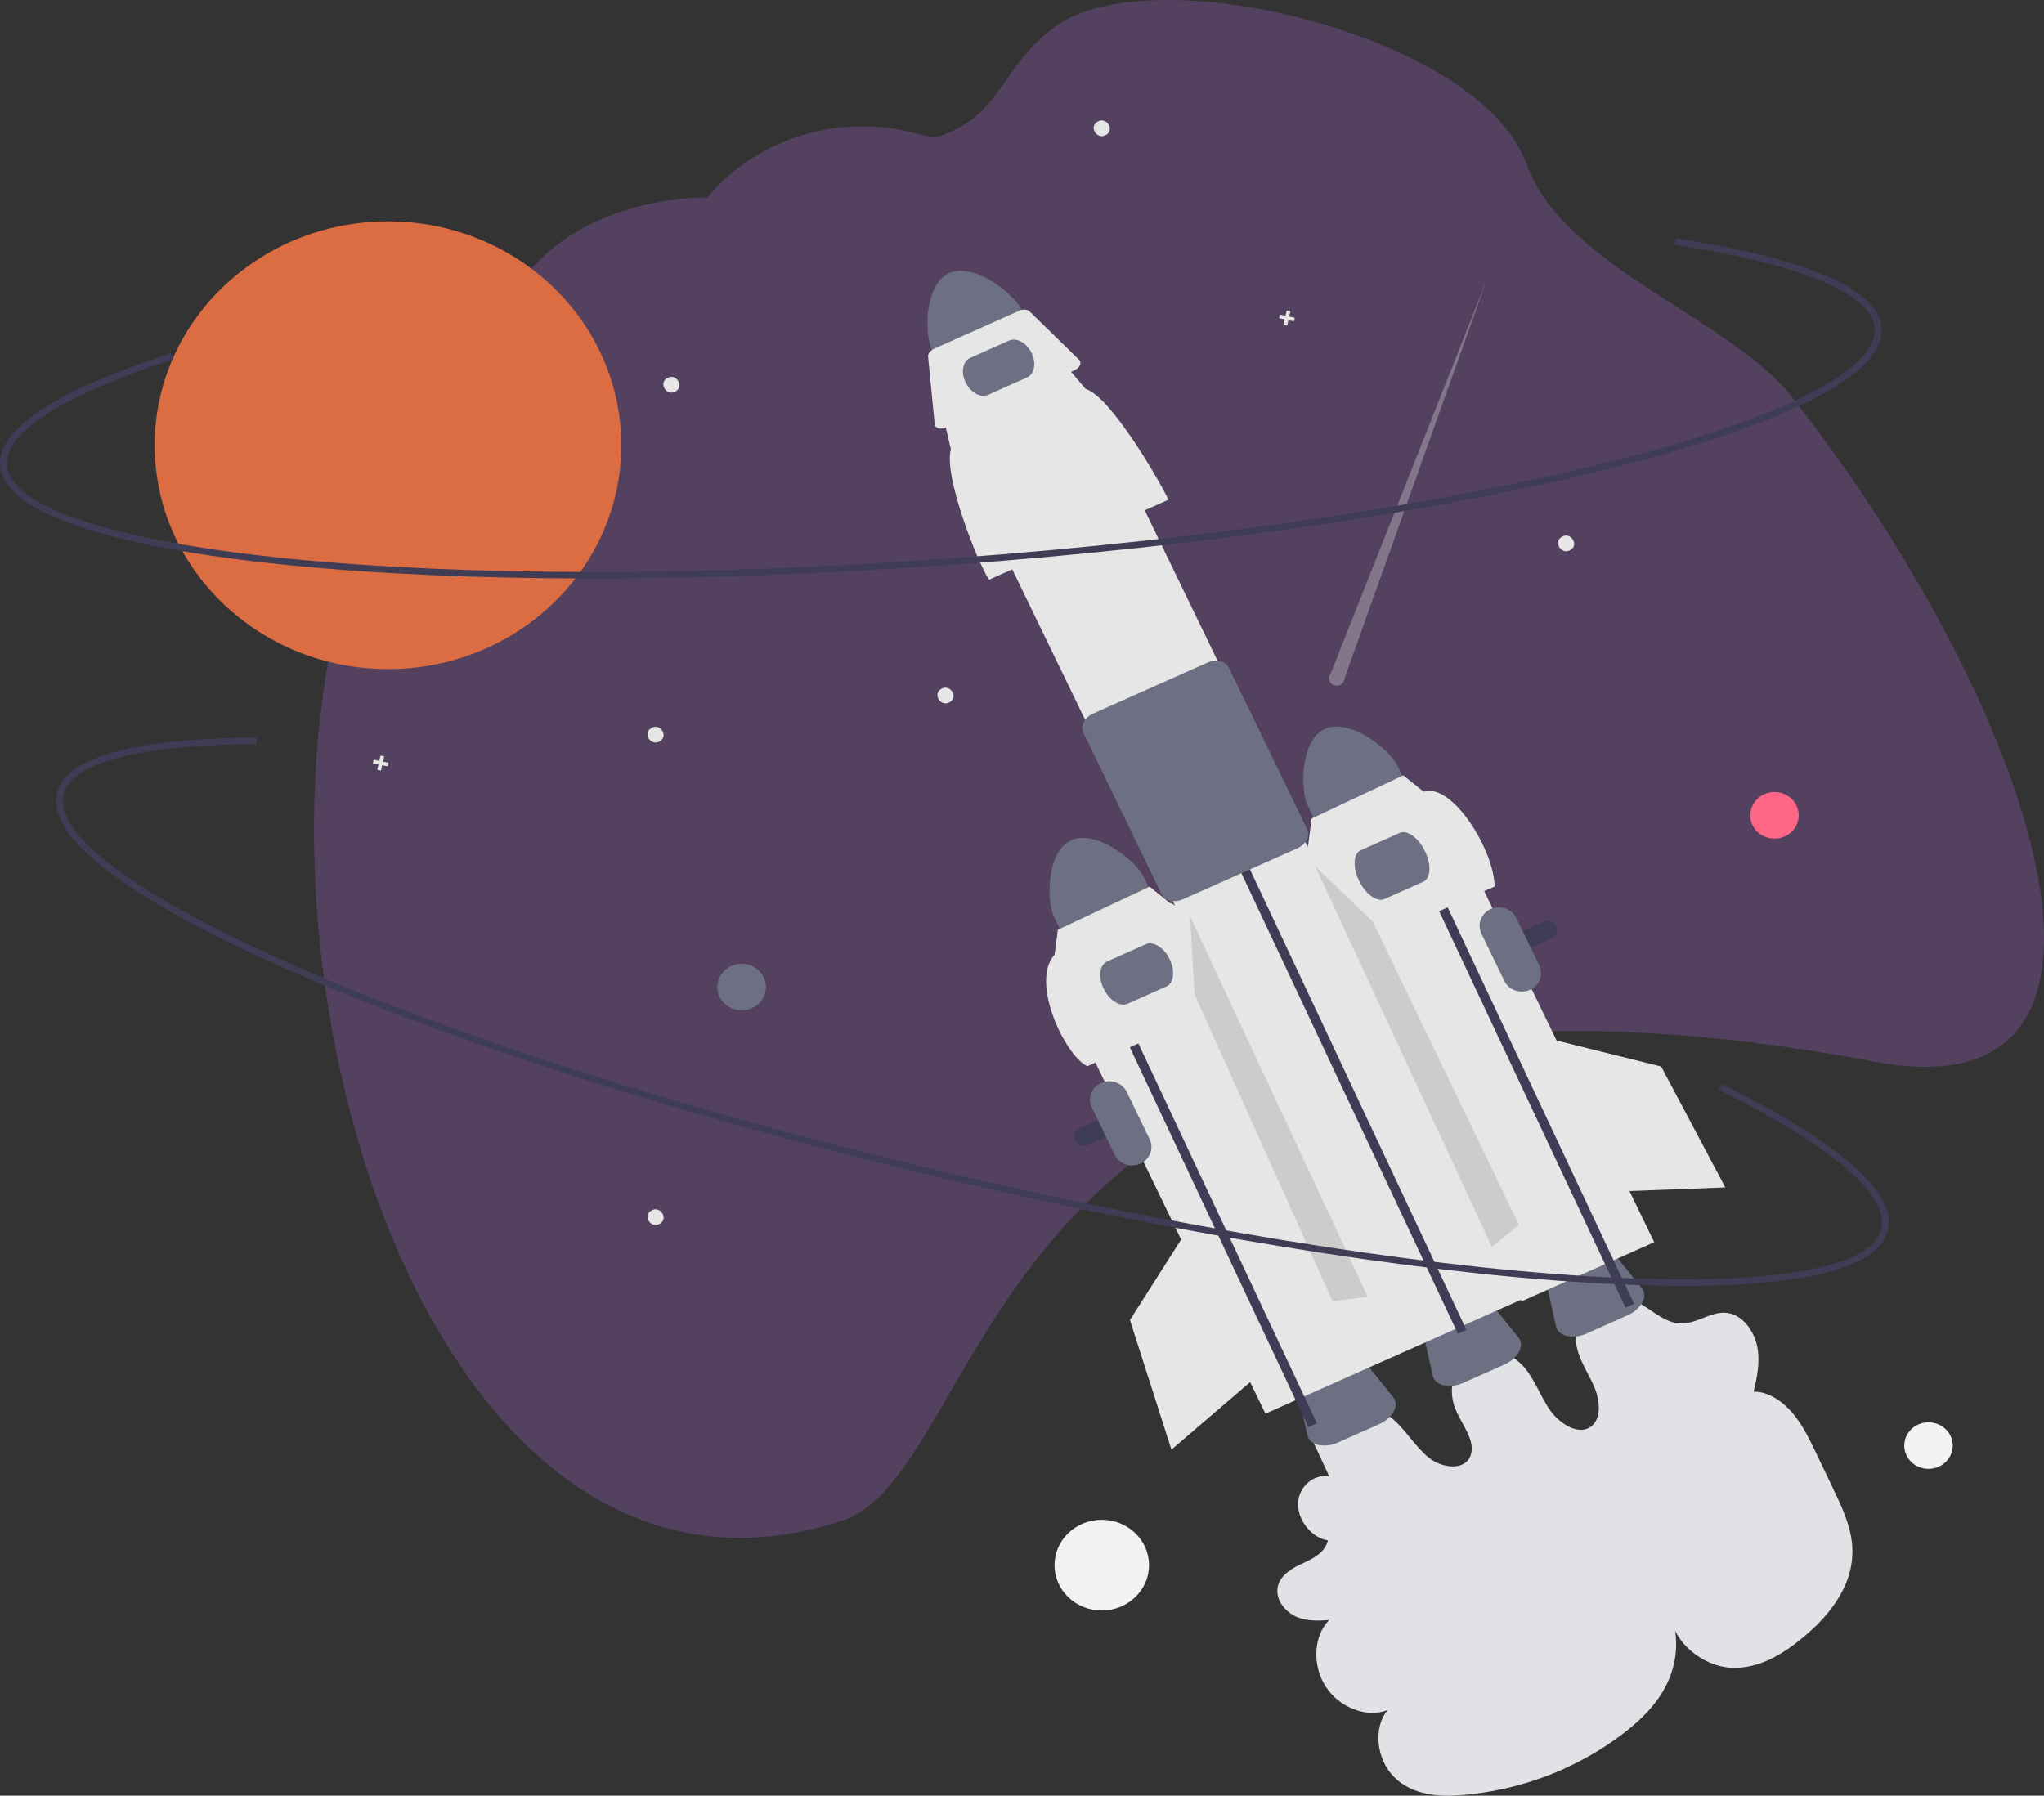 <svg width="206" height="181" viewBox="0 0 206 181" fill="none" xmlns="http://www.w3.org/2000/svg">
<rect x="0" y="0" width="206" height="181" fill="#333333" stroke="none"/>
<g clip-path="url(#clip0)">
<path d="M131.979 144.547L133.959 148.807C132.35 148.561 130.853 149.88 130.82 151.574C130.786 153.267 132.221 155.029 133.831 155.27C133.523 156.585 132.196 157.165 131.044 157.696C129.892 158.228 128.65 159.109 128.736 160.51C128.805 161.635 129.774 162.628 130.804 163.028C131.833 163.427 132.913 163.366 133.956 163.299C132.376 164.885 132.222 167.866 133.61 170.005C134.997 172.144 137.768 173.197 139.843 172.373C138.377 174.123 138.695 177.328 140.515 179.134C142.349 180.955 145.007 181.131 147.33 180.939C153.247 180.459 158.886 178.315 163.539 174.775C165.316 173.42 166.975 171.827 167.988 169.749C169.002 167.671 169.3 165.04 168.356 162.675C168.611 165.637 171.701 167.977 174.48 168.108C177.259 168.239 179.686 166.736 181.748 165.023C184.491 162.745 187.03 159.551 186.654 155.61C186.467 153.659 185.579 151.783 184.709 149.966L183.02 146.443C182.339 145.02 181.642 143.574 180.616 142.38C179.59 141.186 178.166 140.262 176.741 140.271C177.067 138.843 177.395 137.361 177.122 135.844C176.848 134.326 175.803 132.754 174.381 132.399C172.572 131.947 171.038 133.549 169.219 133.398C167.468 133.253 166.02 131.566 164.32 130.898C163.62 130.607 162.847 130.519 162.095 130.644C161.344 130.769 160.646 131.101 160.089 131.6C159.011 132.61 158.561 134.317 158.948 135.931C159.287 137.345 160.189 138.592 160.736 139.956C161.283 141.32 161.368 143.074 160.317 143.819C159.049 144.718 157.118 143.495 156.127 142.015C155.136 140.535 154.567 138.743 153.314 137.499C151.835 136.03 149.52 135.686 147.997 136.708C146.474 137.731 145.891 140.021 146.659 141.967C147.287 143.558 148.725 145.168 148.226 146.667C147.699 148.251 145.393 148.05 144.001 146.931C142.61 145.812 141.686 144.126 140.312 142.981C138.916 141.819 137.094 141.309 135.494 141.635C134.682 141.815 133.931 142.189 133.31 142.722C132.689 143.255 132.217 143.929 131.939 144.683" fill="#E1E2E6"/>
<path d="M164.029 132.577L159.922 134.408C159.304 134.7 158.604 134.791 157.928 134.666C157.332 134.53 156.929 134.181 156.823 133.706L155.867 129.422C155.687 128.614 156.384 127.658 157.525 127.149L159.794 126.137C160.935 125.628 162.146 125.734 162.673 126.387L165.468 129.851C165.778 130.235 165.797 130.756 165.52 131.281C165.184 131.857 164.66 132.312 164.029 132.577Z" fill="#6D7082"/>
<path d="M36.67 53.402C40.532 43.259 46.558 34.003 54.362 26.224C60.983 19.628 71.289 19.902 71.289 19.902L71.348 19.832C73.828 16.896 77.156 14.729 80.915 13.603C84.673 12.476 88.695 12.439 92.475 13.498C93.458 13.768 94.213 13.888 94.573 13.768C101.126 11.567 100.818 6.599 106.472 2.596C116.372 -4.411 149.208 3.616 153.838 16.511C157.59 26.962 174.342 32.027 180.6 40.021C181.579 41.271 182.539 42.535 183.48 43.814C183.922 44.409 184.358 45.007 184.79 45.61C189.224 51.773 193.202 58.226 196.694 64.923C198.984 69.298 200.974 73.812 202.652 78.436C209.179 96.747 206.947 110.389 188.951 107.019C186.82 106.619 184.741 106.261 182.713 105.945C179.777 105.485 176.943 105.107 174.211 104.811C170.532 104.41 167.033 104.147 163.712 104.022C162.595 103.979 161.499 103.95 160.423 103.935C144.519 103.724 132.722 106.596 123.735 111.056C122.212 111.81 120.768 112.607 119.404 113.449C117.321 114.727 115.332 116.141 113.451 117.681C110.848 119.825 108.447 122.185 106.278 124.735L106.158 124.875C95.647 137.214 92.187 150.875 84.875 153.28C53.618 163.563 33.85 126.286 31.822 89.82C31.72 87.983 31.663 86.15 31.653 84.323C31.646 83.507 31.651 82.692 31.665 81.88C31.697 79.76 31.795 77.655 31.958 75.575C32.019 74.779 32.089 73.988 32.17 73.202C32.258 72.353 32.355 71.51 32.466 70.671C33.261 64.527 34.652 58.681 36.67 53.402Z" fill="#544160"/>
<path d="M133.551 73.465C131.055 74.58 131.014 79.576 131.796 81.195L133.215 84.125L142.257 80.093L140.838 77.163C140.054 75.545 136.049 72.353 133.551 73.465Z" fill="#6D7082"/>
<path d="M109.253 115.53C109.094 115.53 108.937 115.494 108.796 115.423C108.655 115.353 108.534 115.25 108.443 115.125C108.352 115 108.293 114.856 108.273 114.704C108.252 114.553 108.27 114.399 108.324 114.256C108.368 114.138 108.436 114.031 108.524 113.939C108.612 113.847 108.718 113.773 108.836 113.721L155.531 92.901C155.649 92.848 155.776 92.818 155.906 92.813C156.035 92.808 156.165 92.827 156.287 92.87C156.409 92.913 156.521 92.978 156.616 93.062C156.712 93.147 156.789 93.248 156.844 93.361C156.954 93.589 156.965 93.85 156.875 94.086C156.785 94.323 156.601 94.515 156.364 94.621H156.364L109.669 115.441C109.539 115.5 109.397 115.53 109.253 115.53Z" fill="#3F3D56"/>
<path d="M145.779 81.962L132.431 87.913L153.369 131.161L166.716 125.21L145.779 81.962Z" fill="#E6E6E6"/>
<path d="M95.674 27.519C93.177 28.635 93.136 33.63 93.919 35.249L95.337 38.179L104.379 34.147L102.961 31.218C102.176 29.599 98.172 26.408 95.674 27.519Z" fill="#6D7082"/>
<path d="M151.604 137.548L147.497 139.38C146.88 139.672 146.179 139.763 145.503 139.638C144.907 139.502 144.504 139.153 144.398 138.677L143.442 134.394C143.262 133.586 143.959 132.629 145.101 132.121L147.369 131.109C148.51 130.6 149.721 130.705 150.248 131.359L153.043 134.823C153.353 135.207 153.372 135.728 153.095 136.252C152.759 136.829 152.235 137.284 151.604 137.548Z" fill="#6D7082"/>
<path d="M138.976 143.561L134.869 145.392C134.252 145.685 133.551 145.776 132.875 145.65C132.279 145.515 131.876 145.165 131.77 144.69L130.814 140.406C130.634 139.598 131.331 138.642 132.473 138.133L134.741 137.122C135.882 136.613 137.093 136.718 137.62 137.372L140.415 140.835C140.725 141.219 140.744 141.741 140.467 142.265C140.131 142.842 139.607 143.297 138.976 143.561Z" fill="#6D7082"/>
<path d="M111.463 43.373L98.115 49.324L140.438 136.745L153.786 130.793L111.463 43.373Z" fill="#E6E6E6"/>
<path d="M125.312 88.438L123.814 85.275L124.677 84.894L126.17 88.046L147.791 134.053L146.93 134.437" fill="#3F3D56"/>
<path d="M142.204 85.809L140.707 82.646L141.569 82.265L143.062 85.417L164.683 131.424L163.822 131.808" fill="#3F3D56"/>
<path d="M117.763 50.369L99.678 58.433C98.526 56.714 95.055 47.904 95.835 45.29L95.249 42.798L107.737 37.23L109.408 39.203C111.89 39.934 116.72 48.208 117.763 50.369Z" fill="#E6E6E6"/>
<path d="M108.259 37.336L95.373 43.082C94.897 43.294 94.39 43.216 94.241 42.908C94.22 42.864 94.206 42.816 94.202 42.767L93.535 35.939C93.506 35.647 93.767 35.315 94.165 35.138L102.711 31.327C103.109 31.15 103.541 31.172 103.756 31.382L108.763 36.275C109.019 36.525 108.88 36.953 108.452 37.231C108.391 37.271 108.326 37.306 108.259 37.336Z" fill="#E6E6E6"/>
<path d="M118.366 90.832C118.227 90.832 118.088 90.816 117.952 90.785C117.761 90.747 117.581 90.667 117.427 90.552C117.273 90.437 117.148 90.29 117.062 90.122L109.184 73.849C108.858 73.175 109.296 72.313 110.16 71.928L121.696 66.784C122.56 66.399 123.528 66.633 123.855 67.307L131.733 83.581C131.812 83.752 131.849 83.938 131.841 84.126C131.833 84.313 131.78 84.496 131.687 84.66C131.485 85.033 131.157 85.33 130.757 85.501L119.221 90.645C118.954 90.766 118.662 90.83 118.366 90.832Z" fill="#6D7082"/>
<path d="M119.944 93.295L106.596 99.247L127.534 142.495L140.881 136.543L119.944 93.295Z" fill="#E6E6E6"/>
<path d="M103.499 38.05L99.585 39.795C98.83 40.132 97.811 39.571 97.314 38.544C96.817 37.518 97.027 36.408 97.782 36.072L101.697 34.326C102.452 33.989 103.471 34.551 103.968 35.577C104.465 36.604 104.255 37.713 103.499 38.05Z" fill="#6D7082"/>
<path d="M107.976 84.682C105.48 85.797 105.439 90.793 106.222 92.412L107.64 95.342L116.682 91.31L115.264 88.38C114.479 86.762 110.474 83.571 107.976 84.682Z" fill="#6D7082"/>
<path d="M66.511 74.71C65.629 75.274 64.727 73.932 65.625 73.394C66.507 72.83 67.409 74.172 66.511 74.71Z" fill="#E6E6E6"/>
<path d="M158.277 55.432C157.396 55.995 156.493 54.654 157.392 54.115C158.273 53.551 159.176 54.893 158.277 55.432Z" fill="#E6E6E6"/>
<path d="M95.73 70.767C94.848 71.331 93.946 69.989 94.844 69.45C95.726 68.887 96.628 70.228 95.73 70.767Z" fill="#E6E6E6"/>
<path d="M66.511 123.345C65.629 123.908 64.727 122.567 65.625 122.028C66.507 121.464 67.409 122.806 66.511 123.345Z" fill="#E6E6E6"/>
<path d="M111.481 13.589C110.599 14.152 109.697 12.811 110.595 12.272C111.477 11.708 112.379 13.05 111.481 13.589Z" fill="#E6E6E6"/>
<path d="M68.109 39.439C67.227 40.003 66.325 38.661 67.223 38.123C68.105 37.559 69.007 38.901 68.109 39.439Z" fill="#E6E6E6"/>
<path d="M130.491 32.028L129.93 31.91L130.053 31.372L129.679 31.293L129.556 31.832L128.995 31.714L128.913 32.073L129.474 32.191L129.351 32.729L129.725 32.808L129.848 32.269L130.409 32.387L130.491 32.028Z" fill="#E6E6E6"/>
<path d="M39.159 76.89L38.598 76.772L38.721 76.234L38.347 76.155L38.224 76.693L37.663 76.575L37.581 76.934L38.142 77.052L38.019 77.591L38.393 77.669L38.516 77.131L39.077 77.249L39.159 76.89Z" fill="#E6E6E6"/>
<path d="M154.184 99.774C153.717 99.981 153.184 100.003 152.701 99.833C152.217 99.664 151.824 99.317 151.607 98.87L149.298 94.102C149.082 93.654 149.06 93.142 149.237 92.679C149.414 92.215 149.775 91.838 150.241 91.63C150.708 91.422 151.241 91.401 151.724 91.57C152.207 91.739 152.6 92.085 152.818 92.532L155.126 97.301C155.342 97.749 155.365 98.261 155.188 98.724C155.011 99.188 154.65 99.566 154.184 99.774Z" fill="#6D7082"/>
<path d="M114.921 117.3C114.454 117.507 113.921 117.529 113.437 117.359C112.954 117.19 112.561 116.843 112.344 116.396L110.035 111.628C109.819 111.18 109.797 110.668 109.974 110.205C110.151 109.741 110.512 109.364 110.978 109.156C111.445 108.948 111.978 108.927 112.461 109.096C112.944 109.265 113.337 109.611 113.554 110.058L115.863 114.827C116.079 115.275 116.101 115.786 115.925 116.25C115.748 116.714 115.387 117.091 114.921 117.3Z" fill="#6D7082"/>
<path d="M150.628 89.356L135.149 96.258C134.164 94.786 131.193 87.246 131.86 85.01L132.188 82.507L141.43 78.156L143.478 79.8C146.363 78.864 150.604 85.725 150.628 89.356Z" fill="#E6E6E6"/>
<path d="M143.442 88.877L139.527 90.623C138.772 90.96 137.623 90.129 136.966 88.772C136.309 87.415 136.389 86.037 137.144 85.7L141.058 83.955C141.814 83.618 142.963 84.448 143.62 85.805C144.277 87.162 144.197 88.541 143.442 88.877Z" fill="#6D7082"/>
<path d="M110.246 97.858L108.748 94.695L109.61 94.314L111.103 97.466L132.725 143.473L131.863 143.857" fill="#3F3D56"/>
<path d="M125.053 100.573L109.575 107.475C107.291 106.343 103.801 98.939 106.285 96.227L106.613 93.724L115.855 89.373L117.903 91.017C120.026 91.642 124.16 98.724 125.053 100.573Z" fill="#E6E6E6"/>
<path d="M117.548 99.437L113.634 101.182C112.879 101.519 111.801 100.836 111.232 99.66C110.663 98.485 110.814 97.254 111.57 96.917L115.484 95.172C116.239 94.835 117.317 95.518 117.886 96.694C118.455 97.869 118.304 99.1 117.548 99.437Z" fill="#6D7082"/>
<path d="M39.102 67.441C52.087 67.441 62.614 57.338 62.614 44.876C62.614 32.414 52.087 22.311 39.102 22.311C26.116 22.311 15.589 32.414 15.589 44.876C15.589 57.338 26.116 67.441 39.102 67.441Z" fill="#DC6C41"/>
<path opacity="0.3" d="M135.506 68.378L149.794 28.33L134.105 67.899C134.027 67.993 133.974 68.103 133.95 68.221C133.925 68.338 133.931 68.46 133.965 68.575C133.999 68.69 134.062 68.796 134.147 68.883C134.233 68.971 134.339 69.037 134.456 69.077C134.574 69.118 134.7 69.13 134.824 69.115C134.948 69.099 135.066 69.055 135.168 68.987C135.271 68.918 135.355 68.827 135.414 68.722C135.472 68.616 135.504 68.498 135.506 68.378H135.506Z" fill="#F0F0F0"/>
<path d="M171.928 44.506C169.131 45.398 166.03 46.275 162.625 47.136C145.015 51.585 121.41 55.056 96.159 56.909C70.909 58.762 47.028 58.775 28.918 56.947C20.096 56.056 13.118 54.775 8.178 53.139C2.948 51.407 0.2 49.321 0.01 46.937C-0.36 42.292 9.19 38.205 17.266 35.593L17.485 36.216C6.394 39.802 0.431 43.592 0.693 46.886C1.028 51.083 11.341 54.512 28.989 56.294C47.06 58.118 70.896 58.104 96.107 56.254C121.318 54.404 144.879 50.94 162.451 46.5C179.611 42.164 189.262 37.27 188.928 33.074C188.65 29.59 181.493 26.609 168.776 24.681L168.883 24.032C178.123 25.433 189.221 28.13 189.611 33.024C189.8 35.408 187.415 37.871 182.521 40.346C179.73 41.757 176.185 43.148 171.928 44.506Z" fill="#3F3D56"/>
<path d="M178.837 84.527C180.186 84.527 181.28 83.477 181.28 82.183C181.28 80.888 180.186 79.838 178.837 79.838C177.487 79.838 176.394 80.888 176.394 82.183C176.394 83.477 177.487 84.527 178.837 84.527Z" fill="#FF6584"/>
<path d="M194.36 148.058C195.709 148.058 196.803 147.009 196.803 145.714C196.803 144.419 195.709 143.369 194.36 143.369C193.01 143.369 191.917 144.419 191.917 145.714C191.917 147.009 193.01 148.058 194.36 148.058Z" fill="#F2F2F2"/>
<path d="M111.039 162.334C113.67 162.334 115.802 160.287 115.802 157.763C115.802 155.238 113.67 153.192 111.039 153.192C108.408 153.192 106.276 155.238 106.276 157.763C106.276 160.287 108.408 162.334 111.039 162.334Z" fill="#F2F2F2"/>
<path d="M74.743 101.834C76.093 101.834 77.186 100.784 77.186 99.489C77.186 98.194 76.093 97.144 74.743 97.144C73.394 97.144 72.3 98.194 72.3 99.489C72.3 100.784 73.394 101.834 74.743 101.834Z" fill="#6D7082"/>
<path d="M156.877 104.885L167.418 107.504L173.883 119.69L162.953 120.102L156.877 104.885Z" fill="#E6E6E6"/>
<path d="M132.547 87.317L138.348 92.888L153.083 123.46L150.37 125.71L132.547 87.317Z" fill="#CCCCCC"/>
<path d="M119.933 92.367L120.388 100.231L134.295 131.158L137.851 130.719L119.933 92.367Z" fill="#CCCCCC"/>
<path d="M119.553 124.135L113.876 133.052L118.061 146.124L126.213 139.125L119.553 124.135Z" fill="#E6E6E6"/>
<path d="M169.701 129.614C166.753 129.614 163.523 129.507 160.009 129.293C141.835 128.186 118.294 124.335 93.723 118.451C69.152 112.567 46.486 105.352 29.901 98.135C21.822 94.62 15.621 91.292 11.471 88.245C7.077 85.019 5.155 82.206 5.759 79.886C6.934 75.367 17.339 74.379 25.861 74.345L25.864 75.002C14.161 75.048 7.257 76.84 6.423 80.046C5.361 84.129 14.022 90.504 30.184 97.537C46.733 104.737 69.357 111.939 93.889 117.814C118.421 123.688 141.919 127.532 160.052 128.638C177.762 129.717 188.528 127.994 189.59 123.91C190.472 120.52 184.66 115.525 173.225 109.846L173.54 109.263C181.848 113.389 191.493 119.307 190.255 124.07C189.651 126.389 186.578 128.005 181.12 128.872C178.009 129.366 174.187 129.614 169.701 129.614Z" fill="#3F3D56"/>
</g>
<defs>
<clipPath id="clip0">
<rect width="206" height="181" fill="white"/>
</clipPath>
</defs>
</svg>
